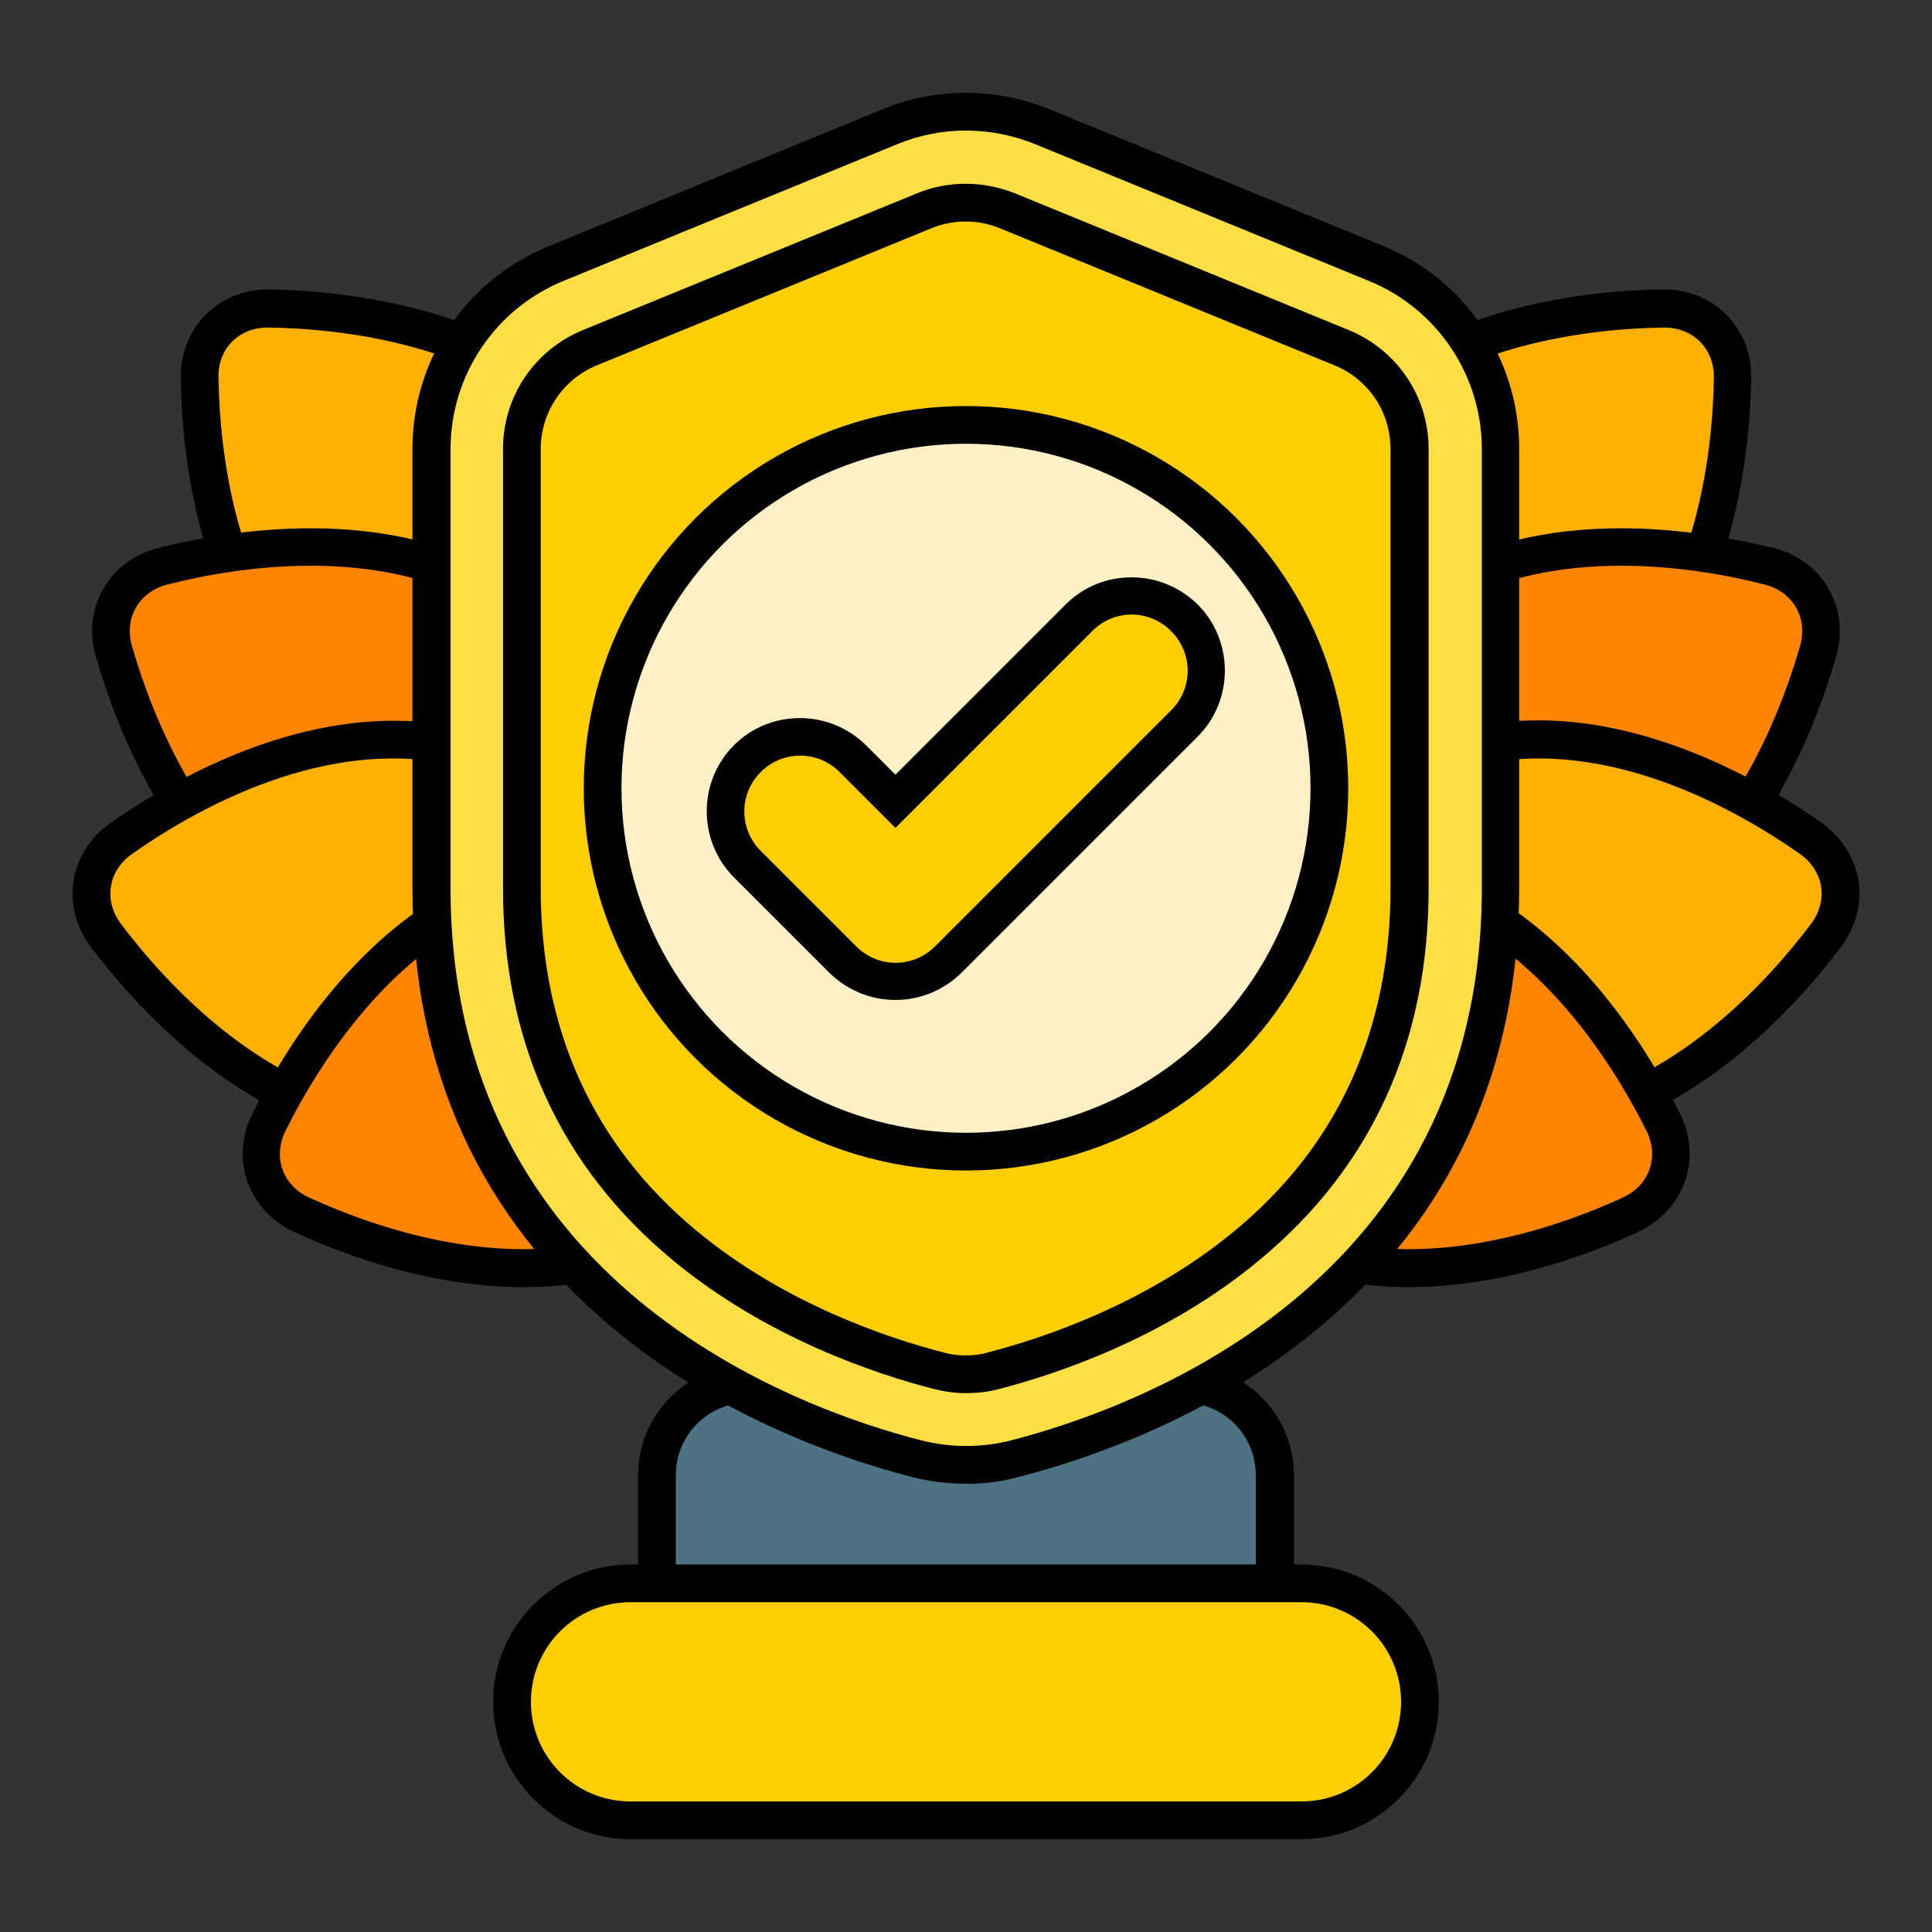 <svg id="Layer_2_00000105407276546200393770000017504888675429779384_" enable-background="new 0 0 512 512" viewBox="0 0 512 512" xmlns="http://www.w3.org/2000/svg"><rect x="0" y="0" width="512" height="512" fill="#333333" stroke="none"/><g id="Icon"><g id="_94"><g><path d="m342.9 390.9v33.6c0 5.5-4.5 10-10 10h-153.8c-5.5 0-10-4.5-10-10v-33.6c0-16.1 13.1-29.2 29.2-29.2h115.3c16.2 0 29.3 13.1 29.3 29.2z"/><path d="m198.3 371.7h115.3c10.6 0 19.2 8.6 19.2 19.2v33.6h-153.7v-33.6c0-10.6 8.6-19.2 19.2-19.2z" fill="#4d7382"/><path d="m167.1 487.4c-20.1 0-36.4-16.3-36.4-36.4s16.3-36.4 36.4-36.4h177.8c20.1 0 36.4 16.3 36.4 36.4s-16.3 36.4-36.4 36.4z"/><path d="m167.1 424.6h177.8c14.6 0 26.4 11.8 26.4 26.4 0 14.6-11.8 26.4-26.4 26.4h-177.8c-14.6 0-26.4-11.8-26.4-26.4 0-14.6 11.8-26.4 26.4-26.4z" fill="#ffce00"/></g><g><g><path d="m346.2 217.8c-6.4 0-12.3-2.4-16.6-6.8s-6.6-10.3-6.5-16.8c.4-21.2 4.9-60.7 30.8-86.7 26-26 65.5-30.5 86.7-30.8h.4c6.4 0 12.3 2.4 16.6 6.8s6.6 10.3 6.5 16.8c-.4 21.2-4.9 60.7-30.8 86.7-26 26-65.5 30.5-86.7 30.8z"/><path d="m361 114.7c23.6-23.6 60.4-27.6 79.8-27.9 7.8-.1 13.5 5.5 13.4 13.3-.3 19.4-4.3 56.2-27.9 79.8s-60.4 27.6-79.8 27.9c-7.8.1-13.5-5.5-13.4-13.4.3-19.4 4.3-56.2 27.9-79.7z" fill="#ffb000"/><path d="m382.9 262.1c-16.2 0-30.9-2.9-40.4-5.2-6.3-1.6-11.5-5.4-14.6-10.8s-3.8-11.8-2-18c5.9-20.4 20.5-57.4 52.4-75.7 14.3-8.2 31.6-12.4 51.3-12.4 16.2 0 30.9 2.9 40.4 5.2 6.3 1.6 11.5 5.4 14.6 10.8s3.8 11.8 2 18c-5.9 20.4-20.5 57.4-52.4 75.7-14.3 8.2-31.6 12.4-51.3 12.4z"/><path d="m383.3 161c28.9-16.6 65.5-10.9 84.3-6.1 7.6 1.9 11.6 8.9 9.4 16.4-5.4 18.7-18.9 53.2-47.8 69.8s-65.5 10.9-84.3 6.1c-7.6-1.9-11.6-8.9-9.4-16.4 5.4-18.7 18.9-53.2 47.8-69.8z" fill="#ff8500"/><path d="m398.7 303.9c-31.6 0-60.6-17-75-27.2-5.3-3.8-8.8-9.2-9.8-15.3s.7-12.4 4.6-17.6c12.8-16.9 39.7-46.2 76-51.9 4.3-.7 8.8-1 13.2-1 31.6 0 60.6 17 75 27.1 5.3 3.8 8.8 9.2 9.8 15.3s-.7 12.4-4.6 17.6c-12.8 17-39.7 46.2-76 51.9-4.3.8-8.7 1.1-13.2 1.1z"/><path d="m396.1 201.9c32.9-5.2 65.1 13.3 80.9 24.4 6.4 4.5 7.6 12.4 2.9 18.6-11.7 15.5-36.6 42.9-69.5 48.1s-65-13.3-80.9-24.4c-6.4-4.5-7.6-12.4-2.9-18.7 11.6-15.4 36.5-42.9 69.5-48z" fill="#ffb000"/><path d="m373.2 341.1c-10.9 0-21.3-1.7-30.7-5-34.6-12.2-55.7-46-65.2-65-2.9-5.8-3.4-12.3-1.3-18.1s6.5-10.6 12.4-13.3c14.5-6.6 36.9-14.6 60.9-14.6 10.9 0 21.3 1.7 30.7 5 34.6 12.2 55.7 46 65.2 65 2.9 5.8 3.4 12.3 1.3 18.1s-6.5 10.5-12.4 13.3c-14.5 6.7-36.9 14.6-60.9 14.6z"/><path d="m376.7 239.6c31.4 11.1 50.9 42.6 59.6 60 3.5 7 .8 14.6-6.3 17.8-17.7 8.1-52.6 20.3-84 9.2s-50.9-42.6-59.6-60c-3.5-7-.8-14.6 6.3-17.8 17.6-8 52.5-20.3 84-9.2z" fill="#ff8500"/></g><g><path d="m165.4 217.8c-21.2-.4-60.7-4.9-86.7-30.8s-30.5-65.5-30.8-86.7c-.1-6.4 2.2-12.4 6.5-16.8s10.2-6.8 16.6-6.8h.4c21.2.4 60.7 4.9 86.7 30.8s30.5 65.5 30.8 86.7c.1 6.4-2.2 12.4-6.5 16.8s-10.2 6.8-16.6 6.8z"/><path d="m151 114.7c-23.6-23.6-60.4-27.6-79.8-27.9-7.8-.1-13.5 5.5-13.3 13.3.3 19.4 4.3 56.2 27.9 79.8s60.4 27.6 79.8 27.9c7.8.1 13.5-5.5 13.4-13.4-.4-19.4-4.4-56.2-28-79.7z" fill="#ffb000"/><path d="m129.1 262.1c-19.7 0-37-4.2-51.3-12.4-31.9-18.3-46.5-55.3-52.4-75.7-1.8-6.3-1.1-12.7 2-18 3.1-5.4 8.3-9.2 14.6-10.8 9.5-2.4 24.2-5.2 40.4-5.2 19.7 0 37 4.2 51.3 12.4 31.9 18.3 46.5 55.3 52.4 75.7 1.8 6.3 1.1 12.7-2 18-3.1 5.4-8.3 9.2-14.6 10.8-9.5 2.3-24.2 5.2-40.4 5.2z"/><path d="m128.7 161c-28.9-16.6-65.5-10.9-84.3-6.1-7.6 1.9-11.6 8.9-9.4 16.4 5.4 18.7 18.9 53.2 47.8 69.8s65.5 10.9 84.3 6.1c7.6-1.9 11.6-8.9 9.4-16.4-5.4-18.7-18.9-53.2-47.8-69.8z" fill="#ff8500"/><path d="m113.3 303.9c-4.5 0-8.9-.3-13.2-1-36.3-5.7-63.2-35-76-51.9-3.9-5.2-5.6-11.4-4.6-17.6 1-6.1 4.4-11.6 9.8-15.3 14.4-10.1 43.4-27.1 75-27.1 4.5 0 8.9.3 13.2 1 36.3 5.7 63.2 35 76 51.9 3.9 5.2 5.6 11.4 4.6 17.6-1 6.1-4.4 11.6-9.8 15.3-14.4 10.1-43.4 27.1-75 27.1z"/><path d="m115.9 201.9c-32.9-5.2-65 13.2-80.9 24.4-6.4 4.5-7.6 12.4-2.9 18.6 11.7 15.5 36.6 42.9 69.5 48.1s65.1-13.3 80.9-24.4c6.4-4.5 7.6-12.4 2.9-18.7-11.6-15.4-36.5-42.9-69.5-48z" fill="#ffb000"/><path d="m138.8 341.1c-23.9 0-46.3-7.9-60.8-14.6-5.9-2.7-10.3-7.4-12.4-13.3-2.1-5.8-1.6-12.3 1.3-18.1 9.5-19 30.6-52.7 65.2-65 9.4-3.3 19.7-5 30.7-5 23.9 0 46.3 7.9 60.9 14.6 5.9 2.7 10.3 7.4 12.4 13.3 2.1 5.8 1.6 12.3-1.3 18.1-9.5 19-30.6 52.7-65.2 65-9.6 3.3-19.9 5-30.8 5z"/><path d="m135.3 239.6c-31.4 11.1-50.9 42.6-59.6 60-3.5 7-.8 14.6 6.3 17.8 17.7 8.1 52.6 20.3 84.1 9.2 31.4-11.1 50.9-42.6 59.6-60 3.5-7 .8-14.6-6.3-17.8-17.7-8-52.6-20.3-84.1-9.2z" fill="#ff8500"/></g></g><g><path d="m256 393.2c-4.9 0-9.7-.6-14.4-1.8-17.1-4.4-50.1-15.3-78.8-39.1-35.5-29.5-53.5-68.8-53.5-116.9v-116.4c0-23.7 14.1-44.7 36-53.7l88.7-36.4c7-2.9 14.4-4.3 22-4.3s15 1.5 22 4.3l88.6 36.3c21.9 9 36 30.1 36 53.7v116.4c0 48.1-18 87.5-53.5 116.9-28.6 23.8-61.6 34.7-78.8 39.1-4.6 1.3-9.4 2-14.3 1.9z"/><path d="m237.8 38.2-88.6 36.3c-18 7.4-29.8 25-29.8 44.5v116.4c0 104.7 91.4 137.8 124.7 146.3 7.9 2 16.1 2 23.9 0 33.3-8.6 124.7-41.6 124.7-146.3v-116.4c0-19.5-11.8-37.1-29.8-44.5l-88.6-36.3c-11.8-4.8-24.9-4.8-36.5 0z" fill="#ffdf43"/><path d="m256 369.2c-2.9 0-5.7-.4-8.5-1.1-15.2-3.9-44.4-13.5-69.4-34.3-29.7-24.7-44.8-57.8-44.8-98.4v-116.4c0-13.9 8.3-26.2 21.1-31.5l88.7-36.3c4.1-1.7 8.5-2.5 12.9-2.5s8.8.9 12.9 2.5l88.6 36.3c12.8 5.3 21.1 17.6 21.1 31.5v116.5c0 40.6-15.1 73.8-44.8 98.4-25 20.8-54.2 30.4-69.4 34.3-2.7.7-5.6 1-8.4 1z"/><path d="m256 359.2c-2 0-4-.2-6-.8-14.4-3.7-42-12.8-65.5-32.3-27.3-22.7-41.2-53.2-41.2-90.7v-116.4c0-9.8 5.9-18.5 14.9-22.2l88.6-36.3c2.9-1.2 6-1.8 9.1-1.8s6.2.6 9.1 1.8l88.6 36.3c9.1 3.7 14.9 12.4 14.9 22.2v116.4c0 37.5-13.9 68.1-41.2 90.7-23.5 19.5-51.1 28.6-65.5 32.3-1.8.6-3.8.8-5.8.8z" fill="#ffce00"/></g><g><circle cx="256" cy="208.9" r="101.3"/><circle cx="256" cy="208.9" fill="#fff0c5" r="91.3"/><g><path d="m237.3 265c-6.6 0-12.8-2.6-17.5-7.2l-25.3-25.3c-9.6-9.6-9.6-25.4 0-35 4.7-4.7 10.9-7.2 17.5-7.2s12.8 2.6 17.5 7.2l7.8 7.8 45.1-45.1c4.7-4.7 10.9-7.2 17.5-7.2s12.8 2.6 17.5 7.2c9.6 9.6 9.6 25.4 0 35l-62.6 62.6c-4.7 4.6-10.9 7.2-17.5 7.2z"/><path d="m289.5 167.2-52.2 52.2-14.8-14.8c-5.8-5.8-15.1-5.8-20.9 0-5.8 5.8-5.8 15.1 0 20.9l25.3 25.3c5.8 5.8 15.1 5.8 20.9 0l62.6-62.6c5.8-5.8 5.8-15.1 0-20.9-5.8-5.9-15.1-5.9-20.9-.1z" fill="#ffce00"/></g></g></g></g></svg>